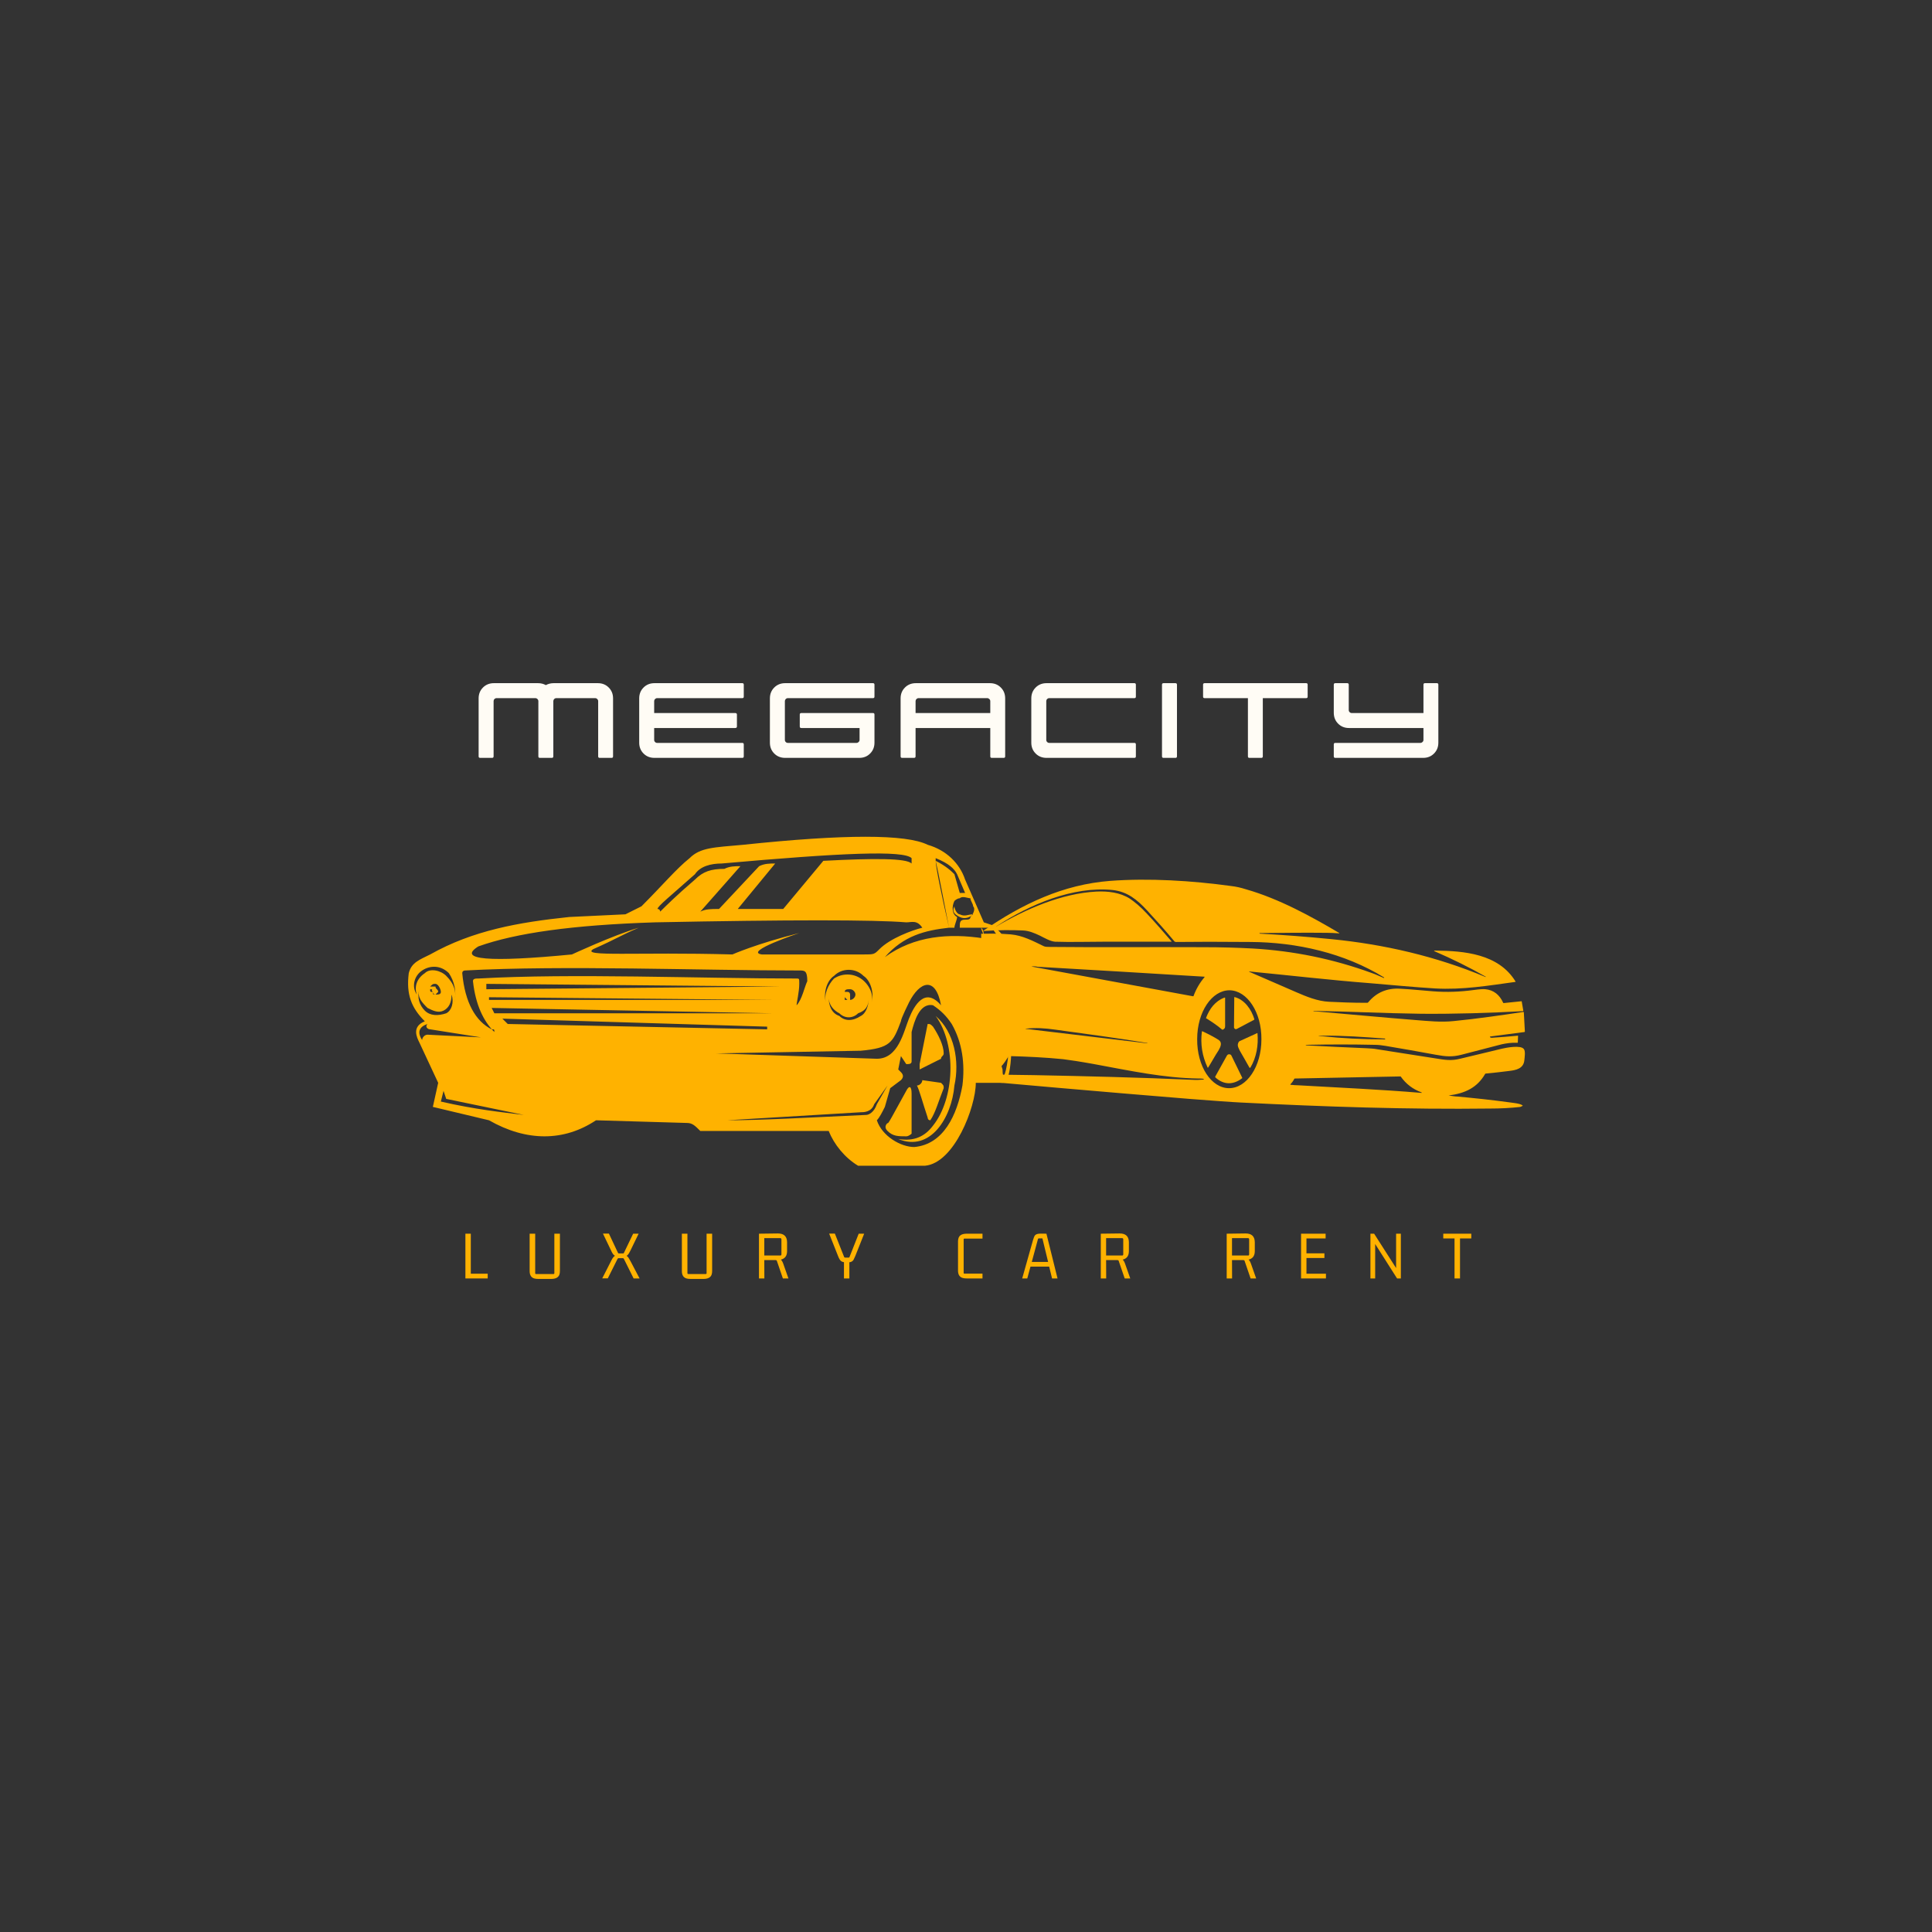 <svg xmlns="http://www.w3.org/2000/svg" xmlns:xlink="http://www.w3.org/1999/xlink" width="500" zoomAndPan="magnify" viewBox="0 0 375 375" height="500" preserveAspectRatio="xMidYMid meet" version="1.0"><rect x="0" y="0" width="375" height="375" fill="#333333" stroke="none"/><defs><g/><clipPath id="5da27cf851"><path d="M 190.449 170.418 L 296 170.418 L 296 215.418 L 190.449 215.418 Z M 190.449 170.418 " clip-rule="nonzero"/></clipPath><clipPath id="273a60b8df"><path d="M 79 162 L 198 162 L 198 226.379 L 79 226.379 Z M 79 162 " clip-rule="nonzero"/></clipPath></defs><g clip-path="url(#5da27cf851)"><path fill="#ffb200" d="M 281.176 212.633 C 281.887 212.734 282.445 212.836 282.848 212.836 C 286.195 213.141 289.539 213.496 292.883 213.953 C 293.492 214.055 295.062 214.156 295.52 214.559 C 295.57 214.609 295.57 214.609 295.52 214.66 C 295.266 214.762 295.113 214.863 295.012 214.863 C 293.137 215.066 291.211 215.168 289.285 215.168 C 273.168 215.371 257.004 214.812 240.938 214.004 C 238.809 213.902 235.465 213.648 230.852 213.293 C 213.367 211.875 196.793 210.406 181.133 208.984 C 180.324 208.934 179.715 208.883 179.258 208.832 C 181.035 208.781 182.758 208.73 184.531 208.68 C 184.582 208.68 184.582 208.68 184.531 208.629 C 182.047 207.059 180.832 204.477 180.426 201.586 C 180.426 201.484 180.375 201.434 180.273 201.383 L 177.535 199.812 C 177.383 199.711 177.332 199.508 177.434 199.355 C 178.043 198.445 178.602 197.938 178.398 196.773 C 178.195 195.605 178.043 194.492 177.84 193.375 C 177.637 192.211 177.535 191.348 177.535 190.793 C 177.586 188.664 178.348 186.129 178.855 184.406 C 179.109 183.492 179.207 182.785 180.121 182.379 C 180.934 182.023 181.691 181.82 182.453 181.719 C 184.531 181.465 186.812 181.312 189.293 181.262 C 191.727 181.215 194.008 181.164 196.188 181.363 C 198.469 181.566 200.496 182.633 202.574 183.645 C 202.824 183.797 203.434 183.797 203.789 183.797 C 213.723 183.898 222.539 183.797 233.59 183.848 C 237.086 183.848 240.277 183.949 243.117 184.102 C 251.074 184.559 258.777 186.129 266.277 188.867 C 267.039 189.117 267.848 189.523 268.609 189.828 C 268.66 189.828 268.66 189.828 268.66 189.777 C 268.66 189.777 268.66 189.727 268.66 189.727 C 260.906 184.965 251.68 182.887 242.711 182.836 C 236.73 182.785 231.914 182.785 228.266 182.836 C 228.113 182.836 228.062 182.785 227.965 182.734 C 226.238 180.656 224.465 178.68 222.641 176.703 C 220.766 174.676 218.84 173.055 215.953 172.75 C 208.25 171.988 199.887 175.535 193.398 179.793 C 193.398 179.793 193.348 179.793 193.348 179.844 C 193.297 179.895 193.348 179.895 193.348 179.844 C 199.125 176.449 206.02 173.41 212.809 173.055 C 215.039 172.953 217.371 173.207 219.297 174.422 C 220.258 175.082 221.375 175.992 222.59 177.312 C 224.262 179.086 225.836 180.91 227.406 182.734 C 227.406 182.734 227.406 182.785 227.406 182.785 C 222.945 182.785 218.434 182.785 213.977 182.785 C 210.934 182.785 207.895 182.887 204.801 182.785 C 203.891 182.734 202.672 182.023 201.863 181.617 C 200.695 181.062 199.684 180.656 198.57 180.605 C 196.34 180.504 193.805 180.504 190.867 180.707 C 190.816 180.707 190.816 180.707 190.867 180.656 C 198.469 175.434 206.324 171.684 215.496 170.977 C 223.047 170.418 231.309 170.926 239.062 171.988 C 239.922 172.09 240.836 172.293 241.797 172.598 C 248.234 174.422 254.57 177.918 259.891 181.062 C 259.992 181.113 259.992 181.164 259.891 181.164 C 259.133 181.113 258.32 181.062 257.609 181.062 C 253.254 181.012 248.844 181.062 244.484 181.113 C 244.484 181.113 244.434 181.113 244.484 181.164 C 244.484 181.164 244.484 181.164 244.484 181.215 C 249.098 181.465 253.707 181.82 258.32 182.277 C 268.66 183.289 278.746 185.621 288.324 189.625 C 288.324 189.625 288.375 189.625 288.375 189.625 C 288.426 189.625 288.426 189.574 288.375 189.574 C 285.18 187.75 281.887 186.129 278.492 184.66 C 278.289 184.559 278.289 184.508 278.543 184.508 C 284.168 184.559 290.855 185.117 294.152 190.488 C 294.203 190.539 294.152 190.59 294.102 190.59 C 288.98 191.297 283.863 192.16 278.543 191.855 C 274.387 191.602 270.23 191.195 266.023 190.844 C 258.168 190.234 250.363 189.32 242.508 188.562 C 242.508 188.562 242.508 188.562 242.457 188.562 C 242.457 188.562 242.457 188.562 242.457 188.613 C 245.551 189.93 248.59 191.297 251.68 192.617 C 253.555 193.426 255.734 194.34 257.965 194.441 C 260.043 194.543 262.426 194.645 265.16 194.645 C 265.363 194.645 265.465 194.695 265.617 194.492 C 267.188 192.617 269.266 191.754 271.75 191.906 C 273.93 192.008 276.059 192.262 278.188 192.414 C 280.871 192.617 283.406 192.516 286.043 192.16 C 287.156 192.008 287.918 191.957 288.324 192.008 C 289.895 192.16 291.059 193.07 291.77 194.645 C 291.77 194.695 291.82 194.695 291.871 194.695 L 295.316 194.34 C 295.367 194.34 295.367 194.34 295.367 194.391 L 295.672 196.164 C 295.672 196.215 295.621 196.266 295.57 196.266 C 289.031 196.621 282.445 196.824 275.906 196.773 C 268.406 196.672 261.715 196.316 254.926 196.215 C 254.926 196.215 254.926 196.266 254.926 196.266 C 255.129 196.316 255.281 196.316 255.48 196.316 C 261.918 196.871 268.305 197.48 274.742 197.988 C 277.324 198.191 279.656 198.445 282.141 198.191 C 286.398 197.785 292.023 196.973 295.672 196.418 C 295.723 196.418 295.723 196.418 295.773 196.469 L 295.977 200.219 C 295.977 200.27 295.926 200.32 295.875 200.32 L 289.285 201.18 C 289.234 201.18 289.184 201.23 289.184 201.281 C 289.184 201.281 289.184 201.332 289.234 201.332 C 289.285 201.383 289.387 201.434 289.539 201.434 C 291.211 201.332 292.934 201.18 294.605 201.027 C 294.656 201.027 294.656 201.027 294.656 201.078 L 294.605 202.348 C 294.605 202.398 294.555 202.398 294.555 202.398 C 293.441 202.348 292.379 202.5 291.465 202.703 C 287.41 203.766 284.773 204.426 283.66 204.727 C 281.887 205.184 280.621 205.082 278.695 204.727 C 275.449 204.121 272.207 203.562 268.914 203.004 C 268.254 202.902 267.594 202.801 266.887 202.801 C 262.477 202.703 258.016 202.703 253.605 202.801 C 253.555 202.801 253.555 202.801 253.504 202.852 C 253.504 202.852 253.453 202.852 253.453 202.852 C 253.406 202.852 253.406 202.852 253.453 202.902 C 253.453 202.902 253.504 202.902 253.504 202.902 C 253.504 202.902 253.555 202.902 253.555 202.902 C 257.457 203.105 261.309 203.309 265.211 203.461 C 265.922 203.512 266.582 203.512 267.34 203.664 C 270.992 204.223 274.691 204.828 278.34 205.387 C 280.57 205.742 281.633 205.945 283.457 205.488 C 287.613 204.477 290.301 203.867 291.465 203.562 C 292.328 203.359 295.164 202.801 295.773 203.613 C 296.129 204.02 295.926 205.234 295.875 205.793 C 295.723 207.414 294.254 207.719 292.934 207.871 C 291.414 208.074 289.895 208.227 288.375 208.379 C 288.324 208.379 288.273 208.43 288.273 208.43 C 286.699 211.164 284.32 212.23 281.176 212.633 C 281.074 212.582 281.074 212.633 281.176 212.633 Z M 187.113 186.891 C 190.562 188.004 192.941 192.516 194.109 195.555 C 194.109 195.555 194.16 195.605 194.16 195.555 C 194.16 195.555 194.16 195.555 194.16 195.504 C 193.5 191.652 190.914 184.152 185.594 185.266 C 183.617 185.672 181.59 187.395 180.273 189.02 C 180.273 189.02 180.273 189.02 180.273 189.066 C 180.273 189.066 180.273 189.066 180.324 189.066 C 182.301 187.496 184.379 186.027 187.113 186.891 Z M 200.191 187.598 L 231.562 193.375 C 231.613 193.375 231.664 193.375 231.664 193.324 C 232.168 191.957 232.879 190.742 233.793 189.676 C 233.793 189.676 233.793 189.625 233.793 189.574 C 233.793 189.574 233.793 189.574 233.742 189.574 C 222.945 188.918 212.152 188.258 201.355 187.648 C 201 187.547 200.598 187.547 200.191 187.598 C 200.191 187.547 200.191 187.547 200.191 187.598 C 200.191 187.547 200.191 187.598 200.191 187.598 Z M 183.262 206.301 C 184.023 206.906 184.785 207.109 185.645 206.906 C 187.062 206.555 188.129 205.133 188.637 203.816 C 189.598 201.434 189.852 198.75 189.293 196.266 C 188.938 194.594 187.875 191.957 185.949 191.551 C 183.566 191.043 181.945 194.086 181.438 195.91 C 180.629 199 180.578 204.121 183.262 206.301 Z M 238.555 211.215 C 242 211.215 244.84 207.008 244.84 201.738 C 244.891 196.52 242.102 192.262 238.656 192.211 C 235.211 192.211 232.371 196.418 232.371 201.688 C 232.32 206.957 235.109 211.215 238.555 211.215 Z M 199.633 199.762 C 207.285 200.676 214.938 201.586 222.59 202.5 C 222.641 202.5 222.641 202.5 222.691 202.5 C 222.742 202.5 222.742 202.449 222.691 202.449 C 216.812 201.484 210.832 200.676 204.902 199.863 C 202.773 199.559 201.051 199.457 199.125 199.66 C 199.023 199.66 199.023 199.711 199.125 199.711 C 199.277 199.711 199.43 199.762 199.633 199.762 Z M 256.598 201.129 C 260.5 201.535 264.504 201.738 268.711 201.738 C 268.762 201.738 268.762 201.738 268.812 201.738 C 268.863 201.738 268.863 201.688 268.863 201.688 C 268.863 201.637 268.863 201.586 268.812 201.586 C 264.809 201.281 260.652 200.977 256.648 201.027 C 255.633 200.977 255.633 201.027 256.598 201.129 Z M 200.598 208.68 C 210.934 208.883 221.223 209.137 231.562 209.594 C 232.219 209.645 232.879 209.594 233.59 209.543 C 233.641 209.543 233.691 209.492 233.641 209.441 C 233.641 209.391 233.59 209.391 233.539 209.391 C 233.234 209.34 232.93 209.34 232.625 209.34 C 225.887 209.238 219.297 207.82 212.707 206.605 C 209.668 206.047 207.59 205.742 206.375 205.59 C 202.875 205.234 199.328 205.082 195.832 204.98 C 195.781 204.98 195.73 204.98 195.73 205.031 C 194.816 206.605 193.906 207.77 192.184 208.48 C 192.184 208.48 192.133 208.531 192.184 208.531 C 192.184 208.531 192.184 208.531 192.234 208.531 C 195.02 208.629 197.859 208.629 200.598 208.68 Z M 252.035 210.656 C 259.992 211.113 268 211.469 275.906 212.129 C 275.957 212.129 275.957 212.129 275.957 212.078 C 275.957 212.078 275.957 212.027 275.906 212.027 C 274.234 211.418 272.918 210.406 271.902 208.984 C 271.902 208.934 271.852 208.934 271.801 208.934 L 251.328 209.34 C 251.277 209.34 251.277 209.34 251.227 209.391 C 251.023 209.797 250.77 210.152 250.465 210.457 C 250.465 210.457 250.465 210.508 250.465 210.555 C 250.465 210.555 250.465 210.555 250.516 210.555 C 251.023 210.605 251.527 210.656 252.035 210.656 Z M 252.035 210.656 " fill-opacity="1" fill-rule="nonzero"/></g><path fill="#ffb200" d="M 239.621 193.527 C 241.598 194.035 242.914 195.961 243.473 197.836 C 243.473 197.887 243.473 197.887 243.422 197.938 L 240.074 199.711 C 239.871 199.812 239.672 199.762 239.57 199.559 C 239.52 199.508 239.52 199.457 239.52 199.355 L 239.57 193.578 C 239.57 193.578 239.57 193.527 239.621 193.527 Z M 239.621 193.527 " fill-opacity="1" fill-rule="nonzero"/><path fill="#ffb200" d="M 234.094 197.633 C 234.094 197.633 234.043 197.582 234.094 197.582 C 234.754 195.809 235.867 194.289 237.695 193.629 C 237.746 193.629 237.793 193.629 237.793 193.68 C 237.793 193.68 237.793 193.68 237.793 193.73 C 237.793 195.555 237.793 197.379 237.793 199.203 C 237.793 199.559 237.645 199.711 237.34 199.863 C 237.289 199.863 237.238 199.863 237.238 199.863 C 236.223 199 235.16 198.293 234.094 197.633 Z M 234.094 197.633 " fill-opacity="1" fill-rule="nonzero"/><path fill="#ffb200" d="M 236.527 201.84 C 237.289 202.348 236.934 203.156 236.527 203.867 C 235.816 204.93 235.211 206.098 234.5 207.211 C 234.449 207.262 234.449 207.262 234.398 207.211 C 233.336 204.98 232.98 202.652 233.285 200.219 C 233.285 200.168 233.336 200.168 233.387 200.168 C 234.906 200.875 235.969 201.484 236.527 201.84 Z M 236.527 201.84 " fill-opacity="1" fill-rule="nonzero"/><path fill="#ffb200" d="M 240.43 202.246 C 240.48 202.195 240.531 202.145 240.582 202.094 L 244.027 200.523 C 244.078 200.523 244.078 200.523 244.078 200.574 C 244.281 202.902 243.875 205.234 242.711 207.211 C 242.66 207.262 242.609 207.262 242.559 207.262 C 242.559 207.262 242.508 207.262 242.508 207.211 C 241.898 206.148 241.293 205.031 240.633 203.918 C 240.328 203.258 240.074 202.902 240.43 202.246 Z M 240.43 202.246 " fill-opacity="1" fill-rule="nonzero"/><path fill="#ffb200" d="M 241.09 209.289 C 239.367 210.605 237.543 210.605 235.918 209.137 C 235.867 209.086 235.867 209.035 235.867 208.984 L 238.148 204.879 C 238.301 204.629 238.555 204.578 238.809 204.68 C 238.91 204.727 238.961 204.777 239.012 204.879 L 241.09 209.137 C 241.141 209.238 241.141 209.238 241.09 209.289 Z M 241.09 209.289 " fill-opacity="1" fill-rule="nonzero"/><g clip-path="url(#273a60b8df)"><path fill="#ffb200" d="M 86.609 213.293 L 101.664 216.406 C 97.512 215.887 92.32 215.367 85.57 213.812 L 86.09 211.734 Z M 185.25 174.875 C 185.25 174.875 185.77 174.355 186.289 174.355 C 186.805 173.836 187.844 174.355 188.363 174.355 C 188.363 174.875 188.883 175.395 188.883 175.914 C 189.402 176.43 188.883 177.469 188.363 177.988 C 188.363 178.508 187.844 178.508 187.324 178.508 C 186.289 178.508 186.289 179.027 186.289 180.066 C 187.324 180.066 188.883 180.066 189.922 180.066 L 190.441 180.066 C 190.441 180.586 190.961 181.105 190.961 182.141 C 184.211 181.105 177.461 181.621 171.75 185.777 C 175.387 181.621 179.539 180.586 184.211 180.066 C 182.652 173.316 181.613 168.125 181.613 167.086 C 181.613 166.566 181.613 166.566 181.613 166.566 C 184.211 167.605 185.25 168.645 185.77 169.684 L 187.324 173.316 C 186.805 173.316 186.805 173.316 186.289 173.316 L 185.25 169.684 C 184.73 169.164 183.691 168.125 181.613 167.086 C 182.133 169.164 183.172 174.875 184.211 180.066 C 184.73 180.066 185.25 180.066 185.25 180.066 C 185.25 179.547 185.77 178.508 185.77 177.988 C 184.73 177.469 184.73 175.914 185.25 174.875 Z M 185.25 175.914 C 184.73 176.949 185.25 177.469 186.289 177.988 C 187.324 178.508 188.363 177.988 188.883 177.469 C 187.844 177.469 187.324 177.988 186.289 177.469 C 185.77 177.469 185.25 176.43 185.25 175.914 Z M 176.941 167.605 C 175.902 166.566 169.676 166.566 159.809 167.086 L 152.023 176.43 C 148.906 176.43 145.793 176.43 143.199 176.43 L 150.465 167.605 C 149.426 167.605 148.391 167.605 147.352 168.125 L 139.562 176.43 C 138.008 176.43 136.969 176.43 135.93 176.949 L 143.715 168.125 C 142.68 168.125 141.641 168.125 140.602 168.645 C 138.008 168.645 136.449 169.164 134.891 170.723 C 131.258 173.836 129.18 175.914 128.141 176.949 C 128.141 176.949 128.141 176.43 127.621 176.43 C 127.621 175.914 130.219 173.836 134.891 169.684 C 135.93 168.125 138.008 167.605 140.082 167.605 C 163.445 165.527 175.387 165.012 176.941 166.566 Z M 180.059 198.754 L 178.5 206.543 C 178.5 207.062 178.5 207.062 178.5 207.582 L 182.652 205.504 C 182.652 204.984 183.172 204.984 183.172 204.465 C 183.172 202.91 182.133 200.832 181.098 199.273 C 180.578 198.754 180.578 198.754 180.059 198.754 Z M 181.613 197.199 C 185.77 202.91 185.25 213.293 181.098 218.484 C 179.539 220.559 177.461 221.598 174.348 221.078 C 180.578 223.676 184.73 216.926 185.25 210.695 C 186.289 206.023 185.25 200.312 181.613 197.199 Z M 177.98 210.695 C 178.5 211.734 179.02 213.812 180.059 216.926 C 180.059 216.926 180.059 217.445 180.578 217.445 C 181.613 215.887 182.133 213.812 183.172 211.215 C 183.172 210.695 183.172 210.695 182.652 210.176 L 179.02 209.656 C 179.02 210.176 178.5 210.695 177.98 210.695 Z M 176.941 212.254 C 176.941 210.695 176.422 210.695 175.902 211.734 C 173.309 216.406 172.27 218.484 172.27 217.965 C 171.75 218.484 171.75 219.004 172.27 219.52 C 173.309 220.559 174.348 220.559 175.902 220.559 C 176.422 220.559 176.941 220.039 176.941 220.039 Z M 84.016 214.848 L 94.914 217.445 C 102.184 221.598 109.453 221.598 115.684 217.445 L 133.332 217.965 C 134.371 217.965 134.891 218.484 135.93 219.52 C 143.199 219.52 151.504 219.52 160.848 219.52 C 161.887 222.117 163.965 224.715 166.559 226.27 L 179.539 226.27 C 185.25 225.75 189.402 214.848 189.402 210.176 L 194.594 210.176 C 196.152 210.176 196.672 204.984 196.152 195.121 C 197.707 191.488 197.707 186.816 195.633 183.18 C 195.113 182.141 194.074 180.586 192.516 179.547 L 190.961 179.027 L 187.324 170.723 C 186.289 167.605 183.691 165.012 180.059 163.973 C 175.902 161.895 163.965 161.895 144.234 163.973 C 138.523 164.492 135.93 164.492 133.852 166.566 C 131.258 168.645 128.66 171.758 124.508 175.914 C 123.469 176.43 122.43 176.949 121.395 177.469 L 110.492 177.988 C 100.625 179.027 91.801 180.586 83.496 185.258 C 81.418 186.297 79.859 186.816 79.34 188.891 C 78.82 193.043 79.859 195.641 82.457 198.234 C 79.859 199.273 80.898 201.352 81.418 202.391 L 85.051 210.176 Z M 148.906 199.793 L 98.551 198.754 L 97.512 197.719 L 148.906 199.273 Z M 149.945 196.68 L 95.953 196.68 L 95.434 195.641 Z M 150.465 194.082 L 94.914 194.082 L 94.914 193.562 Z M 151.504 191.488 L 94.398 192.008 L 94.398 190.969 Z M 154.617 189.93 C 135.93 189.93 111.012 188.891 92.84 189.93 C 92.32 189.93 91.801 189.93 91.801 190.449 C 92.32 195.121 93.879 198.234 95.953 200.312 C 95.953 199.793 95.953 199.793 95.434 199.793 C 92.32 198.234 90.242 194.602 89.723 188.891 C 89.723 188.371 90.242 188.371 90.242 188.371 C 109.453 187.332 135.93 188.371 155.137 188.371 C 156.176 188.371 156.695 188.371 156.695 190.449 C 156.176 191.488 155.656 194.082 154.617 195.121 C 154.617 194.602 155.137 192.523 155.137 190.969 C 155.137 189.93 155.137 189.93 154.617 189.93 Z M 142.16 185.258 C 123.469 184.738 112.566 185.777 115.164 184.219 C 119.836 182.141 120.355 181.621 123.988 180.066 C 118.797 181.621 111.012 185.258 111.012 185.258 C 94.914 186.816 88.688 186.297 92.84 183.699 C 100.109 181.105 111.012 179.547 127.105 179.027 C 153.062 178.508 169.676 178.508 175.902 179.027 C 176.941 179.027 177.98 178.508 179.02 180.066 C 176.941 180.586 172.789 182.141 170.711 184.219 C 169.676 185.258 169.676 185.258 167.598 185.258 C 152.023 185.258 146.312 185.258 147.871 185.258 C 144.234 184.738 155.137 181.105 155.137 181.105 C 146.832 183.18 142.16 185.258 142.16 185.258 Z M 172.789 211.215 L 174.867 209.656 C 175.387 209.137 175.387 208.617 174.867 208.102 L 174.348 207.582 L 174.867 204.984 L 175.902 206.543 C 176.422 206.543 176.941 206.543 176.941 206.023 L 176.941 200.312 C 177.461 198.234 178.5 194.602 181.098 195.121 C 182.652 196.16 183.691 197.199 184.73 198.754 C 186.805 202.391 187.324 206.543 186.805 210.695 C 185.77 216.406 183.172 222.117 177.461 222.637 C 174.867 222.637 171.23 220.559 170.195 217.445 C 170.711 216.926 171.23 215.887 171.75 214.848 Z M 170.195 205.504 L 139.043 204.465 L 167.078 203.945 C 172.789 203.426 173.309 202.391 174.867 198.234 C 174.867 197.719 176.422 194.602 176.422 194.602 C 178.5 190.449 181.613 189.41 182.652 195.121 C 179.539 191.488 177.461 195.121 176.422 197.719 C 175.387 200.312 174.348 205.504 170.195 205.504 Z M 194.594 200.832 C 194.594 199.273 194.594 198.234 194.074 198.234 C 194.594 197.199 195.113 196.68 195.633 196.16 C 195.633 198.754 195.633 202.91 195.633 205.504 C 195.113 209.137 194.594 209.656 194.594 207.582 C 194.074 206.023 194.074 204.984 194.074 203.426 C 194.594 203.426 194.594 202.391 194.594 200.832 Z M 162.926 197.199 C 161.367 196.68 160.848 195.121 160.848 193.562 C 160.848 195.121 161.887 196.16 162.926 196.68 C 163.965 197.719 165.52 197.719 166.559 196.68 C 168.117 196.16 168.637 195.121 168.637 193.562 C 168.637 195.121 168.117 196.68 167.078 197.199 C 165.52 198.234 163.965 198.234 162.926 197.199 Z M 164.484 194.082 C 164.484 194.082 164.484 194.082 163.965 194.082 C 163.965 193.562 163.965 193.562 163.965 193.562 C 163.965 193.043 163.965 193.043 163.965 193.043 C 163.965 193.043 163.965 193.043 163.965 193.562 C 163.965 193.562 164.484 194.082 164.484 194.082 Z M 165.004 194.082 C 165.004 194.082 165.004 193.562 165.004 193.043 C 165.004 193.043 165.004 192.523 164.484 192.523 C 164.484 192.523 163.965 192.523 163.965 192.523 C 163.965 192.008 164.484 192.008 165.004 192.008 C 165.52 192.008 166.039 192.523 166.039 193.043 C 166.039 193.562 165.52 194.082 165.004 194.082 Z M 169.156 194.602 C 169.676 193.043 168.637 190.969 167.078 189.93 C 165.52 188.891 163.445 188.891 161.887 189.93 C 160.848 190.969 159.809 193.043 160.328 194.602 C 159.809 193.043 160.328 190.449 161.887 189.41 C 163.445 187.852 166.039 187.852 167.598 189.41 C 169.156 190.449 169.676 193.043 169.156 194.602 Z M 194.074 186.816 C 194.594 186.816 194.594 186.297 194.594 185.777 L 195.633 185.777 C 195.633 185.258 195.633 184.738 195.113 184.219 C 196.672 186.816 196.672 191.488 195.113 195.121 C 195.113 194.602 195.633 194.082 195.633 193.562 L 194.594 193.562 C 194.074 193.043 194.074 193.043 194.074 192.523 L 195.633 192.523 C 195.633 192.523 195.633 192.008 195.633 192.008 L 194.074 192.008 C 194.074 191.488 194.074 191.488 194.074 190.969 L 195.633 190.969 C 195.633 190.969 195.633 190.449 195.633 190.449 L 194.074 190.449 C 194.074 189.93 194.074 189.93 194.074 189.93 C 194.074 189.41 194.074 189.41 194.074 189.41 L 195.633 189.41 C 195.633 188.891 196.152 188.891 196.152 188.371 L 194.074 188.371 C 194.074 188.371 194.074 187.852 194.074 187.852 L 195.633 187.852 C 195.633 187.332 195.633 187.332 195.633 186.816 Z M 93.359 201.352 L 82.977 200.832 C 82.457 200.832 81.938 201.352 81.938 201.871 C 80.898 200.312 81.418 199.273 82.977 198.754 C 82.457 199.273 82.977 199.793 83.496 199.793 Z M 87.129 188.891 C 88.168 190.449 88.688 192.523 88.168 194.602 C 88.688 192.523 88.168 190.969 86.609 189.41 C 85.57 188.371 83.496 187.852 82.457 188.891 C 80.898 189.93 80.379 191.488 80.898 193.043 C 79.859 191.488 80.379 189.41 81.938 188.371 C 83.496 187.332 85.57 187.332 87.129 188.891 Z M 86.609 196.68 C 85.051 197.199 83.496 197.199 82.457 196.16 C 81.418 195.121 80.898 193.562 81.418 192.008 C 80.898 193.562 81.938 194.602 82.977 195.641 C 84.016 196.16 85.051 196.68 86.09 196.16 C 87.129 195.641 87.648 194.602 87.648 193.043 C 88.168 194.602 87.648 196.16 86.609 196.68 Z M 193.555 182.141 C 192.516 182.141 192 182.141 190.961 182.141 C 190.961 181.105 190.961 180.586 190.441 180.066 C 190.961 180.066 191.48 180.066 192.516 180.066 C 193.555 181.621 194.074 182.141 193.555 182.141 Z M 141.121 217.445 L 167.078 215.887 C 167.598 215.887 169.156 215.887 169.676 214.328 L 172.27 210.695 L 170.195 214.328 C 169.676 215.887 168.637 216.406 168.117 216.406 C 156.695 216.926 147.871 217.445 141.121 217.445 Z M 85.57 192.523 C 85.57 193.043 85.051 193.043 84.531 193.043 C 84.531 193.043 85.051 192.523 85.051 192.523 C 85.051 192.008 84.531 192.008 84.531 191.488 C 84.016 191.488 84.016 191.488 83.496 191.488 C 84.016 190.969 84.016 190.969 84.531 190.969 C 85.051 190.969 85.57 192.008 85.57 192.523 Z M 84.016 192.008 C 84.016 192.008 83.496 192.008 84.016 192.523 C 84.016 192.523 84.016 193.043 84.531 193.043 C 84.016 193.043 84.016 193.043 84.016 192.523 C 83.496 192.523 83.496 192.523 83.496 192.008 C 83.496 192.008 83.496 192.008 84.016 192.008 Z M 84.016 192.008 " fill-opacity="1" fill-rule="evenodd"/></g><g fill="#fffcf5" fill-opacity="1"><g transform="translate(92.901, 147.103)"><g><path d="M 0.297 0 C 0.098 0 0 -0.098 0 -0.297 L 0 -11.547 C 0 -12.391 0.281 -13.094 0.844 -13.656 C 1.406 -14.219 2.109 -14.5 2.953 -14.5 L 11.547 -14.5 C 12.086 -14.5 12.586 -14.375 13.047 -14.125 C 13.516 -14.375 14.02 -14.5 14.562 -14.5 L 23.141 -14.5 C 23.992 -14.5 24.695 -14.219 25.25 -13.656 C 25.812 -13.094 26.094 -12.391 26.094 -11.547 L 26.094 -0.297 C 26.094 -0.098 26 0 25.812 0 L 23.484 0 C 23.297 0 23.203 -0.098 23.203 -0.297 L 23.203 -11.016 C 23.203 -11.172 23.145 -11.305 23.031 -11.422 C 22.914 -11.535 22.781 -11.594 22.625 -11.594 L 15.078 -11.594 C 14.922 -11.594 14.785 -11.535 14.672 -11.422 C 14.555 -11.305 14.5 -11.172 14.5 -11.016 L 14.5 -0.297 C 14.5 -0.098 14.398 0 14.203 0 L 11.891 0 C 11.691 0 11.594 -0.098 11.594 -0.297 L 11.594 -11.016 C 11.594 -11.172 11.535 -11.305 11.422 -11.422 C 11.305 -11.535 11.172 -11.594 11.016 -11.594 L 3.484 -11.594 C 3.328 -11.594 3.191 -11.535 3.078 -11.422 C 2.961 -11.305 2.906 -11.172 2.906 -11.016 L 2.906 -0.297 C 2.906 -0.098 2.805 0 2.609 0 Z M 0.297 0 "/></g></g></g><g fill="#fffcf5" fill-opacity="1"><g transform="translate(124.069, 147.103)"><g><path d="M 2.953 0 C 2.109 0 1.406 -0.281 0.844 -0.844 C 0.281 -1.406 0 -2.109 0 -2.953 L 0 -11.547 C 0 -12.391 0.281 -13.094 0.844 -13.656 C 1.406 -14.219 2.109 -14.5 2.953 -14.5 L 20.016 -14.5 C 20.203 -14.5 20.297 -14.398 20.297 -14.203 L 20.297 -11.891 C 20.297 -11.691 20.203 -11.594 20.016 -11.594 L 3.484 -11.594 C 3.328 -11.594 3.191 -11.535 3.078 -11.422 C 2.961 -11.305 2.906 -11.172 2.906 -11.016 L 2.906 -8.703 L 18.625 -8.703 C 18.852 -8.703 18.969 -8.602 18.969 -8.406 L 18.969 -6.094 C 18.969 -5.895 18.852 -5.797 18.625 -5.797 L 2.906 -5.797 L 2.906 -3.484 C 2.906 -3.328 2.961 -3.191 3.078 -3.078 C 3.191 -2.961 3.328 -2.906 3.484 -2.906 L 20.016 -2.906 C 20.203 -2.906 20.297 -2.805 20.297 -2.609 L 20.297 -0.297 C 20.297 -0.098 20.203 0 20.016 0 Z M 2.953 0 "/></g></g></g><g fill="#fffcf5" fill-opacity="1"><g transform="translate(149.437, 147.103)"><g><path d="M 2.953 0 C 2.109 0 1.406 -0.281 0.844 -0.844 C 0.281 -1.406 0 -2.109 0 -2.953 L 0 -11.547 C 0 -12.391 0.281 -13.094 0.844 -13.656 C 1.406 -14.219 2.109 -14.5 2.953 -14.5 L 20.016 -14.5 C 20.203 -14.5 20.297 -14.398 20.297 -14.203 L 20.297 -11.891 C 20.297 -11.691 20.203 -11.594 20.016 -11.594 L 3.484 -11.594 C 3.328 -11.594 3.191 -11.535 3.078 -11.422 C 2.961 -11.305 2.906 -11.172 2.906 -11.016 L 2.906 -3.484 C 2.906 -3.328 2.961 -3.191 3.078 -3.078 C 3.191 -2.961 3.328 -2.906 3.484 -2.906 L 16.812 -2.906 C 16.969 -2.906 17.102 -2.961 17.219 -3.078 C 17.344 -3.191 17.406 -3.328 17.406 -3.484 L 17.406 -5.797 L 6.094 -5.797 C 5.895 -5.797 5.797 -5.895 5.797 -6.094 L 5.797 -8.406 C 5.797 -8.602 5.895 -8.703 6.094 -8.703 L 20.016 -8.703 C 20.203 -8.703 20.297 -8.602 20.297 -8.406 L 20.297 -2.953 C 20.297 -2.109 20.016 -1.406 19.453 -0.844 C 18.898 -0.281 18.195 0 17.344 0 Z M 2.953 0 "/></g></g></g><g fill="#fffcf5" fill-opacity="1"><g transform="translate(174.806, 147.103)"><g><path d="M 0.297 0 C 0.098 0 0 -0.098 0 -0.297 L 0 -11.547 C 0 -12.391 0.281 -13.094 0.844 -13.656 C 1.406 -14.219 2.109 -14.5 2.953 -14.5 L 17.344 -14.5 C 18.195 -14.5 18.898 -14.219 19.453 -13.656 C 20.016 -13.094 20.297 -12.391 20.297 -11.547 L 20.297 -0.297 C 20.297 -0.098 20.203 0 20.016 0 L 17.688 0 C 17.5 0 17.406 -0.098 17.406 -0.297 L 17.406 -5.797 L 2.906 -5.797 L 2.906 -0.297 C 2.906 -0.098 2.805 0 2.609 0 Z M 2.906 -8.703 L 17.406 -8.703 L 17.406 -11.016 C 17.406 -11.172 17.344 -11.305 17.219 -11.422 C 17.102 -11.535 16.969 -11.594 16.812 -11.594 L 3.484 -11.594 C 3.328 -11.594 3.191 -11.535 3.078 -11.422 C 2.961 -11.305 2.906 -11.172 2.906 -11.016 Z M 2.906 -8.703 "/></g></g></g><g fill="#fffcf5" fill-opacity="1"><g transform="translate(200.175, 147.103)"><g><path d="M 2.953 0 C 2.109 0 1.406 -0.281 0.844 -0.844 C 0.281 -1.406 0 -2.109 0 -2.953 L 0 -11.547 C 0 -12.391 0.281 -13.094 0.844 -13.656 C 1.406 -14.219 2.109 -14.5 2.953 -14.5 L 20.016 -14.5 C 20.203 -14.5 20.297 -14.398 20.297 -14.203 L 20.297 -11.891 C 20.297 -11.691 20.203 -11.594 20.016 -11.594 L 3.484 -11.594 C 3.328 -11.594 3.191 -11.535 3.078 -11.422 C 2.961 -11.305 2.906 -11.172 2.906 -11.016 L 2.906 -3.484 C 2.906 -3.328 2.961 -3.191 3.078 -3.078 C 3.191 -2.961 3.328 -2.906 3.484 -2.906 L 20.016 -2.906 C 20.203 -2.906 20.297 -2.805 20.297 -2.609 L 20.297 -0.297 C 20.297 -0.098 20.203 0 20.016 0 Z M 2.953 0 "/></g></g></g><g fill="#fffcf5" fill-opacity="1"><g transform="translate(225.543, 147.103)"><g><path d="M 0.297 0 C 0.098 0 0 -0.098 0 -0.297 L 0 -14.203 C 0 -14.398 0.098 -14.5 0.297 -14.5 L 2.609 -14.5 C 2.805 -14.5 2.906 -14.398 2.906 -14.203 L 2.906 -0.297 C 2.906 -0.098 2.805 0 2.609 0 Z M 0.297 0 "/></g></g></g><g fill="#fffcf5" fill-opacity="1"><g transform="translate(233.517, 147.103)"><g><path d="M 8.984 0 C 8.797 0 8.703 -0.098 8.703 -0.297 L 8.703 -11.594 L 0.297 -11.594 C 0.098 -11.594 0 -11.691 0 -11.891 L 0 -14.203 C 0 -14.398 0.098 -14.5 0.297 -14.5 L 20.016 -14.5 C 20.203 -14.5 20.297 -14.398 20.297 -14.203 L 20.297 -11.891 C 20.297 -11.691 20.203 -11.594 20.016 -11.594 L 11.594 -11.594 L 11.594 -0.297 C 11.594 -0.098 11.5 0 11.312 0 Z M 8.984 0 "/></g></g></g><g fill="#fffcf5" fill-opacity="1"><g transform="translate(258.886, 147.103)"><g><path d="M 0.297 0 C 0.098 0 0 -0.098 0 -0.297 L 0 -2.609 C 0 -2.805 0.098 -2.906 0.297 -2.906 L 16.812 -2.906 C 16.969 -2.906 17.102 -2.961 17.219 -3.078 C 17.344 -3.191 17.406 -3.328 17.406 -3.484 L 17.406 -5.797 L 2.953 -5.797 C 2.109 -5.797 1.406 -6.078 0.844 -6.641 C 0.281 -7.203 0 -7.91 0 -8.766 L 0 -14.203 C 0 -14.398 0.098 -14.5 0.297 -14.5 L 2.609 -14.5 C 2.805 -14.5 2.906 -14.398 2.906 -14.203 L 2.906 -9.281 C 2.906 -9.125 2.961 -8.988 3.078 -8.875 C 3.191 -8.758 3.328 -8.703 3.484 -8.703 L 17.406 -8.703 L 17.406 -14.203 C 17.406 -14.398 17.5 -14.5 17.688 -14.5 L 20.016 -14.5 C 20.203 -14.5 20.297 -14.398 20.297 -14.203 L 20.297 -2.953 C 20.297 -2.109 20.016 -1.406 19.453 -0.844 C 18.898 -0.281 18.195 0 17.344 0 Z M 0.297 0 "/></g></g></g><g fill="#ffb200" fill-opacity="1"><g transform="translate(89.351, 248.147)"><g><path d="M 5.312 -0.922 L 2.031 -0.922 L 2.031 -8.688 L 0.984 -8.688 L 0.984 0 L 5.312 0 Z M 5.312 -0.922 "/></g></g></g><g fill="#ffb200" fill-opacity="1"><g transform="translate(101.959, 248.147)"><g><path d="M 5.016 0.094 C 5.898 0.094 6.438 -0.191 6.625 -0.766 C 6.688 -0.953 6.719 -1.176 6.719 -1.438 L 6.719 -8.688 L 5.641 -8.688 L 5.641 -0.984 C 5.617 -0.91 5.578 -0.867 5.516 -0.859 L 2.047 -0.859 C 1.973 -0.879 1.93 -0.922 1.922 -0.984 L 1.922 -8.688 L 0.844 -8.688 L 0.844 -1.438 C 0.844 -0.633 1.16 -0.148 1.797 0.016 C 2.004 0.066 2.254 0.094 2.547 0.094 Z M 5.016 0.094 "/></g></g></g><g fill="#ffb200" fill-opacity="1"><g transform="translate(116.753, 248.147)"><g><path d="M 4.359 -4.984 C 4.328 -4.898 4.281 -4.859 4.219 -4.859 L 3.344 -4.859 C 3.281 -4.859 3.227 -4.898 3.188 -4.984 L 1.438 -8.703 L 0.281 -8.703 L 1.828 -5.484 C 2.066 -4.941 2.289 -4.602 2.5 -4.469 C 2.551 -4.445 2.594 -4.426 2.625 -4.406 C 2.406 -4.289 2.188 -4.023 1.969 -3.609 C 1.938 -3.535 1.891 -3.441 1.828 -3.328 L 0.141 -0.016 L 1.219 -0.016 L 3.125 -3.828 C 3.195 -3.898 3.254 -3.938 3.297 -3.938 L 4.172 -3.938 C 4.242 -3.914 4.297 -3.879 4.328 -3.828 L 6.234 0 L 7.391 0 L 5.641 -3.328 C 5.367 -3.848 5.16 -4.164 5.016 -4.281 C 4.961 -4.32 4.91 -4.359 4.859 -4.391 C 5.066 -4.492 5.27 -4.742 5.469 -5.141 C 5.508 -5.203 5.566 -5.312 5.641 -5.469 L 7.203 -8.688 L 6.141 -8.688 Z M 4.359 -4.984 "/></g></g></g><g fill="#ffb200" fill-opacity="1"><g transform="translate(131.507, 248.147)"><g><path d="M 5.016 0.094 C 5.898 0.094 6.438 -0.191 6.625 -0.766 C 6.688 -0.953 6.719 -1.176 6.719 -1.438 L 6.719 -8.688 L 5.641 -8.688 L 5.641 -0.984 C 5.617 -0.91 5.578 -0.867 5.516 -0.859 L 2.047 -0.859 C 1.973 -0.879 1.93 -0.922 1.922 -0.984 L 1.922 -8.688 L 0.844 -8.688 L 0.844 -1.438 C 0.844 -0.633 1.16 -0.148 1.797 0.016 C 2.004 0.066 2.254 0.094 2.547 0.094 Z M 5.016 0.094 "/></g></g></g><g fill="#ffb200" fill-opacity="1"><g transform="translate(146.301, 248.147)"><g><path d="M 2.062 0 L 2.047 -3.562 L 4.266 -3.562 C 4.379 -3.562 4.453 -3.516 4.484 -3.422 L 5.656 0 L 6.734 0 L 5.734 -2.844 C 5.598 -3.227 5.441 -3.5 5.266 -3.656 C 6.055 -3.844 6.457 -4.379 6.469 -5.266 L 6.469 -7.062 C 6.445 -8.188 5.844 -8.742 4.656 -8.734 L 1.016 -8.688 L 1.016 0 Z M 5.203 -7.828 C 5.305 -7.805 5.363 -7.742 5.375 -7.641 L 5.375 -4.641 C 5.352 -4.523 5.297 -4.461 5.203 -4.453 L 2.047 -4.453 L 2.047 -7.828 Z M 5.203 -7.828 "/></g></g></g><g fill="#ffb200" fill-opacity="1"><g transform="translate(160.767, 248.147)"><g><path d="M 4.094 0 L 4.094 -3.141 C 4.469 -3.18 4.738 -3.344 4.906 -3.625 C 4.988 -3.77 5.098 -4.004 5.234 -4.328 L 6.969 -8.688 L 5.906 -8.688 L 4.125 -4.172 C 4.094 -4.086 4.047 -4.047 3.984 -4.047 L 3.234 -4.047 C 3.16 -4.066 3.109 -4.109 3.078 -4.172 L 1.281 -8.703 L 0.172 -8.703 L 1.906 -4.328 C 2.113 -3.797 2.328 -3.461 2.547 -3.328 C 2.68 -3.242 2.848 -3.188 3.047 -3.156 L 3.047 0 Z M 4.094 0 "/></g></g></g><g fill="#ffb200" fill-opacity="1"><g transform="translate(175.152, 248.147)"><g/></g></g><g fill="#ffb200" fill-opacity="1"><g transform="translate(185.123, 248.147)"><g><path d="M 5.578 -0.938 L 2.047 -0.938 C 1.961 -0.938 1.922 -0.977 1.922 -1.062 L 1.922 -7.609 C 1.922 -7.691 1.961 -7.734 2.047 -7.734 L 5.578 -7.734 L 5.578 -8.688 L 2.531 -8.688 C 1.656 -8.688 1.125 -8.414 0.938 -7.875 C 0.863 -7.676 0.828 -7.441 0.828 -7.172 L 0.828 -1.516 C 0.828 -0.723 1.148 -0.242 1.797 -0.078 C 2.004 -0.023 2.25 0 2.531 0 L 5.578 0 Z M 5.578 -0.938 "/></g></g></g><g fill="#ffb200" fill-opacity="1"><g transform="translate(198.236, 248.147)"><g><path d="M 7.031 0 L 4.875 -8.688 L 3.766 -8.703 C 3.211 -8.703 2.844 -8.594 2.656 -8.375 C 2.531 -8.207 2.398 -7.895 2.266 -7.438 L 0.172 0 L 1.156 0 L 1.781 -2.297 L 5.406 -2.297 L 5.969 0 Z M 3.234 -7.656 C 3.266 -7.727 3.312 -7.77 3.375 -7.781 L 4.094 -7.781 L 5.203 -3.203 L 2.031 -3.203 Z M 3.234 -7.656 "/></g></g></g><g fill="#ffb200" fill-opacity="1"><g transform="translate(212.648, 248.147)"><g><path d="M 2.062 0 L 2.047 -3.562 L 4.266 -3.562 C 4.379 -3.562 4.453 -3.516 4.484 -3.422 L 5.656 0 L 6.734 0 L 5.734 -2.844 C 5.598 -3.227 5.441 -3.5 5.266 -3.656 C 6.055 -3.844 6.457 -4.379 6.469 -5.266 L 6.469 -7.062 C 6.445 -8.188 5.844 -8.742 4.656 -8.734 L 1.016 -8.688 L 1.016 0 Z M 5.203 -7.828 C 5.305 -7.805 5.363 -7.742 5.375 -7.641 L 5.375 -4.641 C 5.352 -4.523 5.297 -4.461 5.203 -4.453 L 2.047 -4.453 L 2.047 -7.828 Z M 5.203 -7.828 "/></g></g></g><g fill="#ffb200" fill-opacity="1"><g transform="translate(227.114, 248.147)"><g/></g></g><g fill="#ffb200" fill-opacity="1"><g transform="translate(237.085, 248.147)"><g><path d="M 2.062 0 L 2.047 -3.562 L 4.266 -3.562 C 4.379 -3.562 4.453 -3.516 4.484 -3.422 L 5.656 0 L 6.734 0 L 5.734 -2.844 C 5.598 -3.227 5.441 -3.5 5.266 -3.656 C 6.055 -3.844 6.457 -4.379 6.469 -5.266 L 6.469 -7.062 C 6.445 -8.188 5.844 -8.742 4.656 -8.734 L 1.016 -8.688 L 1.016 0 Z M 5.203 -7.828 C 5.305 -7.805 5.363 -7.742 5.375 -7.641 L 5.375 -4.641 C 5.352 -4.523 5.297 -4.461 5.203 -4.453 L 2.047 -4.453 L 2.047 -7.828 Z M 5.203 -7.828 "/></g></g></g><g fill="#ffb200" fill-opacity="1"><g transform="translate(251.552, 248.147)"><g><path d="M 5.812 0 L 5.812 -0.922 L 2.031 -0.922 L 2.031 -3.969 L 5.516 -3.969 L 5.516 -4.875 L 2.031 -4.875 L 2.031 -7.766 L 5.75 -7.766 L 5.75 -8.688 L 0.984 -8.688 L 0.984 0 Z M 5.812 0 "/></g></g></g><g fill="#ffb200" fill-opacity="1"><g transform="translate(265.061, 248.147)"><g><path d="M 6.109 0 L 6.844 0 L 6.844 -8.688 L 5.922 -8.688 L 5.922 -2.016 L 1.656 -8.688 L 0.938 -8.688 L 0.938 0 L 1.859 0 L 1.859 -6.688 Z M 6.109 0 "/></g></g></g><g fill="#ffb200" fill-opacity="1"><g transform="translate(280.074, 248.147)"><g><path d="M 3.312 0 L 3.312 -7.766 L 5.5 -7.766 L 5.5 -8.688 L 0.062 -8.688 L 0.062 -7.766 L 2.25 -7.766 L 2.25 0 Z M 3.312 0 "/></g></g></g></svg>